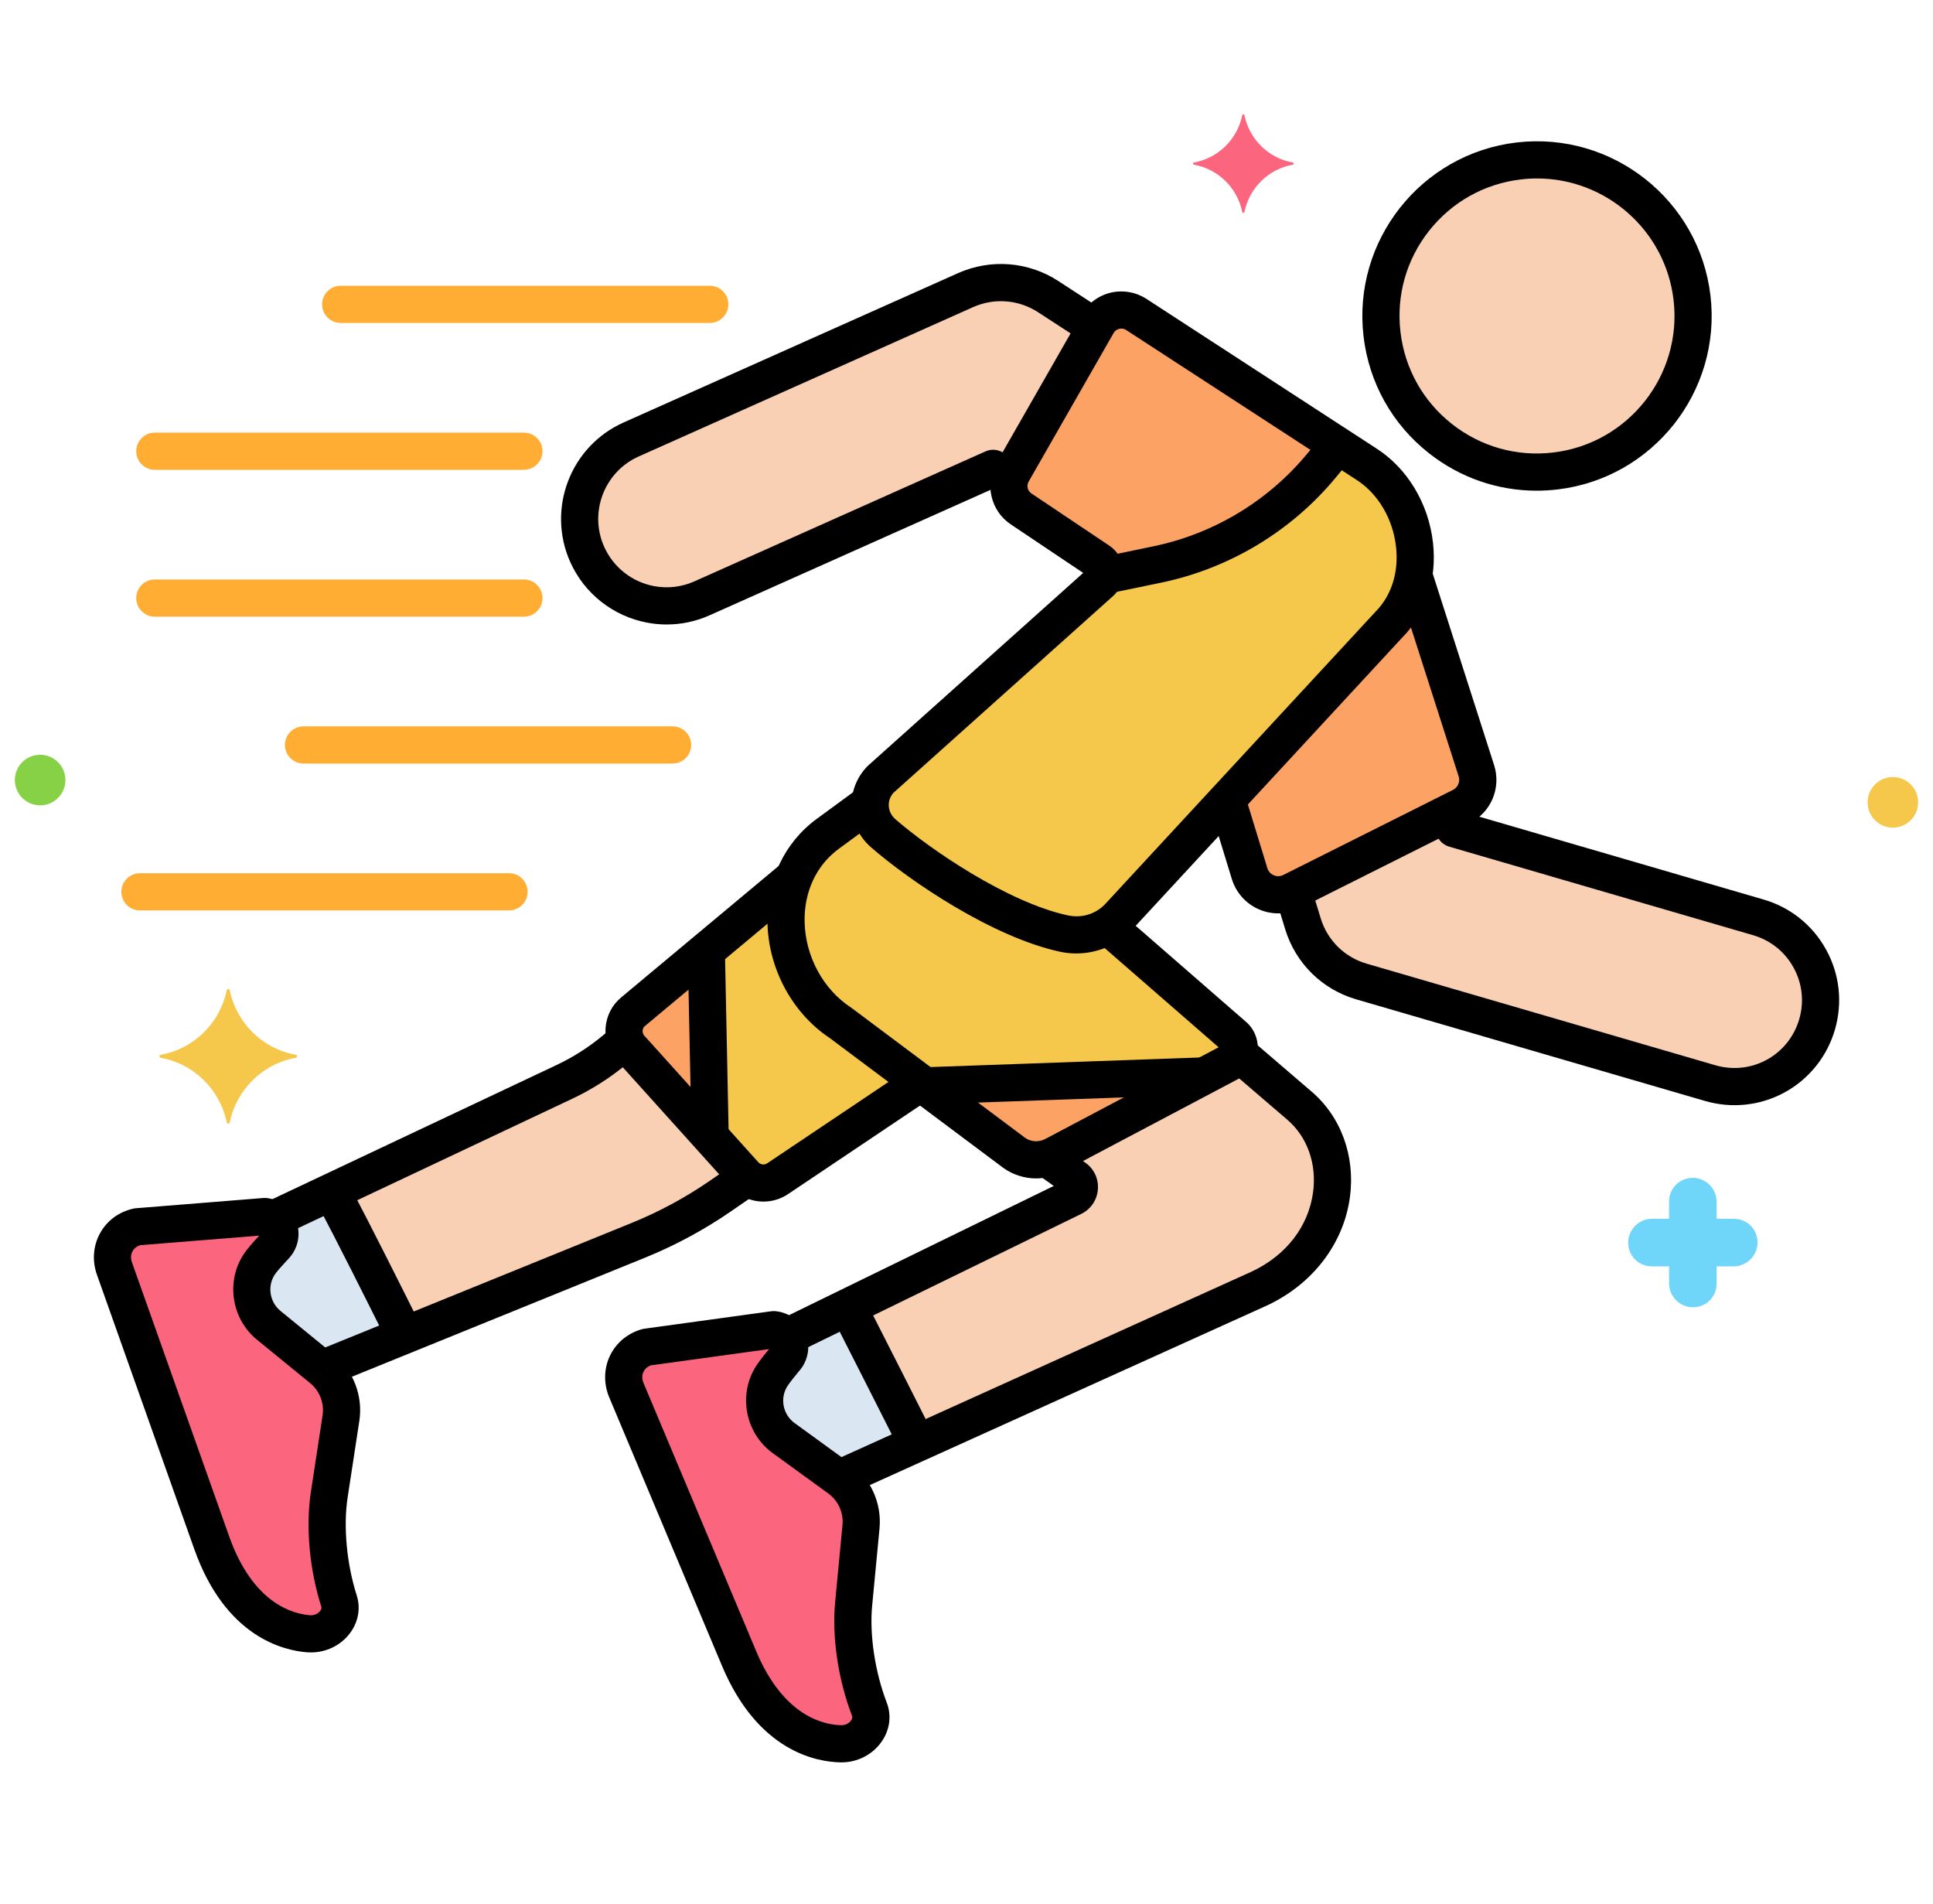 <svg width="65" height="64" viewBox="0 0 65 64" fill="none" xmlns="http://www.w3.org/2000/svg">
<g clip-path="url(#clip0_22635_7141)">
<path d="M9.95 35.462C8.825 35.263 7.95 34.388 7.725 33.288C7.725 33.237 7.625 33.237 7.625 33.288C7.4 34.388 6.525 35.263 5.4 35.462C5.35 35.462 5.35 35.538 5.4 35.562C6.525 35.763 7.4 36.638 7.625 37.737C7.625 37.788 7.725 37.788 7.725 37.737C7.95 36.638 8.825 35.763 9.95 35.562C10 35.538 10 35.462 9.95 35.462Z" fill="#F5C84C"/>
<path d="M43.472 5.464C42.65 5.317 42.011 4.678 41.846 3.874C41.846 3.837 41.773 3.837 41.773 3.874C41.609 4.678 40.969 5.317 40.147 5.464C40.11 5.464 40.11 5.518 40.147 5.537C40.969 5.683 41.609 6.322 41.773 7.126C41.773 7.163 41.846 7.163 41.846 7.126C42.011 6.322 42.65 5.683 43.472 5.537C43.509 5.518 43.509 5.464 43.472 5.464Z" fill="#FC657E"/>
<path d="M58.3 40.975H57.725V40.4C57.725 39.975 57.375 39.6 56.925 39.6C56.475 39.6 56.125 39.95 56.125 40.4V40.975H55.55C55.125 40.975 54.75 41.325 54.75 41.775C54.75 42.225 55.1 42.575 55.55 42.575H56.125V43.15C56.125 43.575 56.475 43.95 56.925 43.95C57.375 43.95 57.725 43.6 57.725 43.15V42.575H58.3C58.725 42.575 59.1 42.225 59.1 41.775C59.1 41.325 58.75 40.975 58.3 40.975Z" fill="#70D6F9"/>
<path d="M1.35 25.375C0.88 25.375 0.5 25.756 0.5 26.225C0.5 26.695 0.88 27.075 1.35 27.075C1.819 27.075 2.2 26.695 2.2 26.225C2.2 25.756 1.819 25.375 1.35 25.375Z" fill="#87D147"/>
<path d="M63.65 26.125C63.181 26.125 62.8 26.506 62.8 26.975C62.8 27.445 63.181 27.825 63.65 27.825C64.12 27.825 64.5 27.445 64.5 26.975C64.5 26.506 64.12 26.125 63.65 26.125Z" fill="#F5C84C"/>
<path d="M43.677 37.156L41.639 35.407C41.597 35.528 41.511 35.635 41.384 35.702L35.442 38.843C35.364 38.885 35.283 38.914 35.201 38.938C35.553 39.191 35.877 39.421 36.133 39.598C36.372 39.763 36.343 40.124 36.082 40.252L26.445 44.953C26.586 45.156 26.6 45.44 26.423 45.658C26.304 45.805 26.142 45.989 25.992 46.204C25.512 46.891 25.673 47.855 26.351 48.347L28.222 49.707L42.341 43.323C45.145 42.017 45.511 38.701 43.677 37.156Z" fill="#F9D0B4"/>
<path d="M41.476 34.814L37.243 31.13C36.812 31.401 36.286 31.496 35.776 31.386C33.61 30.919 30.903 29.062 29.7 28.015C29.387 27.741 29.244 27.358 29.269 26.982L27.832 28.035C25.729 29.577 26.089 32.963 28.27 34.393L34.104 38.758C34.498 39.036 35.015 39.069 35.442 38.843L41.384 35.702C41.722 35.523 41.77 35.058 41.476 34.814Z" fill="#F5C84C"/>
<path d="M28.27 34.394C26.64 33.325 26.028 31.164 26.7 29.496L21.29 34.011C20.919 34.321 20.879 34.878 21.203 35.238L25.035 39.492C25.32 39.808 25.793 39.866 26.145 39.63L30.956 36.403L28.27 34.394Z" fill="#F5C84C"/>
<path d="M25.035 39.492L21.203 35.238C21.133 35.16 21.083 35.071 21.046 34.979L20.688 35.279C20.169 35.714 19.597 36.081 18.985 36.369L9.163 41.004C9.436 41.197 9.509 41.602 9.26 41.875C9.133 42.014 8.962 42.189 8.8 42.395C8.282 43.054 8.387 44.026 9.036 44.556L10.828 46.019L21.471 41.697C22.441 41.303 23.364 40.805 24.226 40.211C24.506 40.017 24.816 39.804 25.136 39.584C25.1 39.556 25.066 39.526 25.035 39.492Z" fill="#F9D0B4"/>
<path d="M11.157 40.063L9.162 41.004C9.436 41.197 9.509 41.602 9.26 41.875C9.133 42.014 8.961 42.189 8.799 42.395C8.282 43.054 8.387 44.026 9.036 44.556L10.827 46.019L13.611 44.889C12.869 43.398 11.817 41.303 11.157 40.063Z" fill="#DAE6F1"/>
<path d="M28.515 43.943L26.445 44.953C26.586 45.156 26.6 45.44 26.422 45.658C26.303 45.805 26.142 45.989 25.992 46.204C25.512 46.891 25.672 47.855 26.35 48.348L28.222 49.707L30.838 48.524C30.059 46.979 29.275 45.433 28.515 43.943Z" fill="#DAE6F1"/>
<path d="M23.751 31.957L21.29 34.011C20.919 34.321 20.879 34.878 21.203 35.238L23.879 38.209L23.751 31.957Z" fill="#FCA265"/>
<path d="M31.094 36.506L34.104 38.758C34.498 39.036 35.015 39.069 35.442 38.843L40.494 36.172L31.094 36.506Z" fill="#FCA265"/>
<path d="M51.684 15.871C54.582 15.871 56.932 13.521 56.932 10.623C56.932 7.725 54.582 5.375 51.684 5.375C48.786 5.375 46.436 7.725 46.436 10.623C46.436 13.521 48.786 15.871 51.684 15.871Z" fill="#F9D0B4"/>
<path d="M57.517 9.938C57.138 6.721 54.215 4.413 50.998 4.79C47.783 5.168 45.474 8.092 45.851 11.308C46.034 12.866 46.813 14.26 48.044 15.232C49.091 16.059 50.358 16.497 51.672 16.497C51.903 16.497 52.136 16.483 52.369 16.456C55.586 16.078 57.895 13.154 57.517 9.938ZM52.223 15.214C50.998 15.359 49.788 15.016 48.819 14.251C47.85 13.486 47.237 12.389 47.093 11.162C46.949 9.936 47.291 8.727 48.056 7.758C48.822 6.789 49.919 6.176 51.145 6.032C51.327 6.01 51.508 6 51.688 6C53.998 6 55.999 7.735 56.276 10.084H56.276C56.573 12.615 54.755 14.917 52.223 15.214Z" fill="black"/>
<path d="M45.942 15.6L38.211 10.572C37.765 10.283 37.168 10.427 36.904 10.889L34.047 15.881C33.806 16.302 33.932 16.838 34.335 17.109L36.952 18.862C37.188 19.02 37.224 19.352 37.029 19.558L29.607 26.206C29.108 26.731 29.154 27.54 29.7 28.015C30.903 29.062 33.61 30.919 35.776 31.386C36.448 31.531 37.147 31.322 37.619 30.822L46.714 20.989C48.18 19.514 47.722 16.737 45.942 15.6Z" fill="#F5C84C"/>
<path d="M49.645 25.908L47.538 19.337C47.435 19.954 47.167 20.533 46.714 20.989L41.26 26.886L42.02 29.369C42.201 29.963 42.875 30.255 43.433 29.974L49.138 27.115C49.581 26.893 49.796 26.381 49.645 25.908Z" fill="#FCA265"/>
<path d="M59.128 30.842L48.904 27.863L48.737 27.316L43.475 29.953L43.814 31.059C44.1 31.995 44.838 32.723 45.777 32.996L57.505 36.413C57.599 36.44 57.693 36.463 57.788 36.48C59.236 36.75 60.681 35.883 61.102 34.438C61.55 32.9 60.666 31.29 59.128 30.842Z" fill="#F9D0B4"/>
<path d="M35.253 9.976C34.421 9.434 33.371 9.351 32.464 9.756L21.223 14.775C19.748 15.433 19.087 17.163 19.745 18.637C20.152 19.549 20.969 20.15 21.881 20.32C22.444 20.425 23.044 20.366 23.607 20.115L33.394 15.745L33.958 16.112C33.978 16.033 34.005 15.955 34.047 15.881L36.836 11.007L35.253 9.976Z" fill="#F9D0B4"/>
<path d="M38.211 10.572C37.765 10.283 37.168 10.427 36.904 10.889L34.047 15.881C33.806 16.302 33.932 16.838 34.335 17.109L36.952 18.862C37.116 18.973 37.181 19.167 37.141 19.345L38.914 18.978C41.078 18.53 43.025 17.359 44.434 15.656L44.992 14.983L38.211 10.572Z" fill="#FCA265"/>
<path d="M48.187 18.252C48.041 16.933 47.328 15.745 46.281 15.075L38.552 10.049C38.196 9.817 37.755 9.742 37.342 9.841C36.93 9.941 36.572 10.21 36.361 10.578L33.505 15.57C33.103 16.273 33.314 17.177 33.987 17.628L36.424 19.261L29.19 25.74C29.177 25.752 29.165 25.763 29.153 25.776C28.796 26.151 28.613 26.64 28.637 27.151C28.662 27.667 28.893 28.141 29.29 28.486C30.603 29.63 33.379 31.508 35.644 31.997C35.825 32.036 36.008 32.055 36.19 32.055C36.896 32.055 37.586 31.767 38.078 31.246L47.157 21.429C47.947 20.635 48.322 19.477 48.187 18.252ZM46.255 20.564L37.165 30.392C36.844 30.732 36.374 30.875 35.908 30.775C33.888 30.339 31.28 28.561 30.111 27.543C29.974 27.424 29.894 27.264 29.886 27.092C29.878 26.931 29.935 26.776 30.046 26.652L37.446 20.023C37.458 20.012 37.471 20 37.482 19.988C37.703 19.756 37.809 19.441 37.773 19.122C37.738 18.805 37.566 18.52 37.3 18.343L34.683 16.589C34.553 16.502 34.512 16.327 34.59 16.191L37.446 11.198C37.502 11.101 37.589 11.067 37.636 11.056C37.683 11.044 37.776 11.035 37.87 11.096L45.601 16.124C45.603 16.125 45.604 16.125 45.606 16.127C46.339 16.595 46.84 17.441 46.944 18.389C47.038 19.236 46.792 20.023 46.255 20.564Z" fill="black"/>
<path d="M50.24 25.718L48.167 19.253C48.062 18.924 47.709 18.743 47.381 18.848C47.053 18.954 46.872 19.305 46.977 19.634L49.049 26.099C49.107 26.28 49.026 26.472 48.857 26.557L43.153 29.416C43.016 29.485 42.893 29.452 42.832 29.426C42.771 29.4 42.662 29.334 42.617 29.187L41.908 26.87C41.808 26.54 41.458 26.354 41.128 26.456C40.798 26.556 40.612 26.906 40.713 27.236L41.422 29.552C41.563 30.012 41.897 30.385 42.34 30.575C42.546 30.663 42.765 30.707 42.983 30.707C43.233 30.707 43.483 30.649 43.713 30.534L49.417 27.674C50.141 27.312 50.487 26.489 50.24 25.718Z" fill="black"/>
<path d="M61.408 31.931C60.955 31.105 60.207 30.505 59.303 30.242L49.404 27.358L49.364 27.231C49.264 26.901 48.915 26.715 48.584 26.816C48.254 26.917 48.068 27.266 48.169 27.596L48.307 28.046C48.368 28.248 48.528 28.405 48.73 28.464L58.953 31.442C59.537 31.612 60.02 31.999 60.312 32.532C60.605 33.065 60.672 33.68 60.502 34.264C60.174 35.393 59.057 36.082 57.903 35.866C57.828 35.852 57.754 35.835 57.68 35.813L45.952 32.397C45.213 32.181 44.637 31.613 44.412 30.877L44.102 29.865C44.002 29.535 43.652 29.349 43.322 29.45C42.992 29.55 42.806 29.9 42.907 30.23L43.217 31.243C43.566 32.384 44.458 33.264 45.603 33.597L57.331 37.013C57.444 37.046 57.559 37.074 57.674 37.095C57.894 37.136 58.112 37.156 58.328 37.156C59.869 37.156 61.256 36.147 61.703 34.614C61.965 33.709 61.861 32.756 61.408 31.931Z" fill="black"/>
<path d="M37.031 10.388L35.594 9.452C34.58 8.791 33.315 8.692 32.21 9.185L20.968 14.204C19.181 15.002 18.377 17.105 19.174 18.892C19.65 19.957 20.619 20.72 21.767 20.934C21.983 20.975 22.201 20.995 22.418 20.995C22.913 20.995 23.403 20.891 23.862 20.686L33.339 16.455L33.506 16.563C33.794 16.751 34.182 16.67 34.37 16.381C34.559 16.092 34.477 15.704 34.188 15.516L33.736 15.222C33.558 15.106 33.334 15.088 33.14 15.175L23.353 19.544C22.924 19.736 22.455 19.791 21.997 19.706C21.252 19.567 20.624 19.072 20.316 18.382C19.799 17.225 20.32 15.862 21.478 15.346L32.719 10.327C33.435 10.007 34.255 10.072 34.912 10.5L36.349 11.436C36.638 11.624 37.025 11.543 37.214 11.253C37.402 10.964 37.32 10.577 37.031 10.388Z" fill="black"/>
<path d="M45.341 14.562C45.075 14.342 44.681 14.379 44.461 14.645L43.953 15.258C42.639 16.846 40.805 17.949 38.788 18.366L37.072 18.721C36.734 18.791 36.517 19.122 36.587 19.46C36.648 19.755 36.908 19.958 37.198 19.958C37.24 19.958 37.282 19.954 37.325 19.945L39.041 19.59C41.335 19.116 43.422 17.861 44.916 16.056L45.424 15.442C45.644 15.176 45.607 14.782 45.341 14.562Z" fill="black"/>
<path d="M11.465 47.678C11.561 47.051 11.319 46.42 10.828 46.019L9.035 44.555C8.387 44.026 8.272 43.074 8.786 42.413C8.952 42.199 9.13 42.018 9.26 41.875C9.574 41.53 9.381 40.97 8.911 40.899L4.616 41.243C3.966 41.393 3.63 42.032 3.848 42.645L7.122 51.871C8.043 54.469 9.681 54.875 10.377 54.926C11.036 54.974 11.583 54.398 11.399 53.821C11.07 52.792 10.893 51.424 11.072 50.253L11.465 47.678Z" fill="#FC657E"/>
<path d="M12.083 47.772C12.212 46.931 11.882 46.074 11.223 45.535L9.431 44.072C9.046 43.757 8.978 43.185 9.279 42.797C9.391 42.653 9.514 42.521 9.623 42.404L9.722 42.296C10.024 41.965 10.118 41.497 9.968 41.075C9.819 40.653 9.449 40.349 9.004 40.282C8.957 40.274 8.909 40.273 8.861 40.276L4.566 40.621C4.535 40.623 4.505 40.628 4.476 40.635C3.99 40.746 3.594 41.041 3.362 41.465C3.132 41.884 3.094 42.391 3.259 42.854L6.533 52.081C7.582 55.039 9.539 55.492 10.332 55.55C10.373 55.553 10.415 55.554 10.456 55.554C10.961 55.554 11.437 55.328 11.746 54.936C12.046 54.554 12.137 54.079 11.994 53.632C11.658 52.578 11.541 51.32 11.689 50.348L12.083 47.772ZM10.847 47.584L10.454 50.16C10.275 51.328 10.406 52.768 10.803 54.012C10.809 54.03 10.826 54.084 10.764 54.162C10.707 54.235 10.584 54.317 10.422 54.303C9.875 54.263 8.514 53.926 7.71 51.663L4.436 42.436C4.39 42.306 4.398 42.175 4.457 42.066C4.496 41.996 4.572 41.907 4.719 41.862L8.717 41.542L8.708 41.552C8.587 41.682 8.437 41.843 8.292 42.03C7.578 42.95 7.734 44.3 8.64 45.04L10.432 46.503C10.75 46.763 10.909 47.177 10.847 47.584Z" fill="black"/>
<path d="M29.234 57.465C28.848 56.456 28.593 55.1 28.705 53.921L28.953 51.327C29.013 50.696 28.735 50.08 28.222 49.707L26.35 48.347C25.673 47.855 25.504 46.911 25.979 46.223C26.133 46 26.3 45.809 26.422 45.658C26.716 45.296 26.492 44.748 26.018 44.704L21.75 45.291C21.11 45.477 20.81 46.135 21.062 46.734L24.854 55.76C25.921 58.301 27.579 58.614 28.277 58.625C28.938 58.636 29.451 58.03 29.234 57.465Z" fill="#FC657E"/>
<path d="M29.818 57.241C29.422 56.208 29.234 54.959 29.328 53.98L29.575 51.386C29.655 50.539 29.278 49.701 28.589 49.201L26.717 47.841C26.315 47.549 26.215 46.982 26.494 46.577C26.597 46.428 26.712 46.288 26.814 46.165L26.907 46.052C27.189 45.704 27.257 45.232 27.084 44.819C26.911 44.406 26.524 44.123 26.076 44.081C26.029 44.077 25.981 44.078 25.933 44.084L21.664 44.671C21.634 44.676 21.604 44.682 21.575 44.69C21.096 44.83 20.718 45.147 20.509 45.583C20.304 46.014 20.295 46.522 20.485 46.976L24.277 56.002C25.493 58.896 27.473 59.237 28.267 59.25C28.276 59.25 28.285 59.25 28.294 59.25C28.836 59.25 29.34 58.992 29.644 58.556C29.922 58.159 29.986 57.679 29.818 57.241ZM28.62 57.84C28.567 57.916 28.453 58.004 28.287 58C27.738 57.992 26.36 57.733 25.43 55.518L21.638 46.492C21.584 46.365 21.584 46.233 21.638 46.121C21.672 46.049 21.743 45.955 21.888 45.903L25.861 45.356L25.852 45.367C25.739 45.503 25.599 45.672 25.464 45.868C24.803 46.826 25.036 48.165 25.982 48.852L27.855 50.212C28.187 50.454 28.369 50.858 28.33 51.267L28.083 53.861C27.971 55.038 28.183 56.468 28.651 57.688C28.657 57.705 28.677 57.758 28.62 57.84Z" fill="black"/>
<path d="M44.084 36.682L42.207 35.071C41.944 34.846 41.55 34.876 41.325 35.138C41.101 35.4 41.131 35.795 41.393 36.019L43.275 37.634C43.953 38.206 44.282 39.119 44.155 40.078C44.001 41.236 43.243 42.213 42.083 42.754L28.102 49.075C27.788 49.217 27.648 49.588 27.79 49.902C27.894 50.133 28.122 50.27 28.36 50.27C28.446 50.27 28.533 50.252 28.617 50.214L42.604 43.89C44.142 43.173 45.185 41.809 45.394 40.242C45.578 38.859 45.087 37.526 44.084 36.682Z" fill="black"/>
<path d="M36.488 39.083C36.267 38.931 35.995 38.737 35.697 38.524C35.416 38.323 35.026 38.388 34.825 38.669C34.624 38.95 34.689 39.34 34.97 39.541C35.133 39.658 35.29 39.769 35.434 39.871L26.281 44.337C25.971 44.488 25.842 44.862 25.993 45.173C26.102 45.395 26.324 45.524 26.555 45.524C26.647 45.524 26.741 45.503 26.829 45.461L36.355 40.813C36.681 40.654 36.891 40.345 36.918 39.985C36.946 39.626 36.785 39.289 36.488 39.083Z" fill="black"/>
<path d="M41.886 34.343L37.784 30.772C37.523 30.545 37.129 30.573 36.902 30.833C36.676 31.093 36.703 31.488 36.963 31.715L40.978 35.209L35.15 38.291C34.93 38.407 34.667 38.39 34.478 38.258L28.644 33.893C28.634 33.886 28.623 33.878 28.613 33.871C27.683 33.261 27.087 32.165 27.057 31.01C27.03 29.993 27.448 29.093 28.202 28.54L29.587 27.524C29.865 27.32 29.925 26.929 29.721 26.651C29.517 26.372 29.126 26.312 28.848 26.516L27.463 27.531C26.373 28.33 25.77 29.61 25.807 31.042C25.848 32.594 26.653 34.072 27.91 34.905L33.744 39.269C34.073 39.501 34.456 39.618 34.842 39.618C35.147 39.618 35.453 39.544 35.734 39.395L41.676 36.254C42.02 36.072 42.249 35.733 42.289 35.346C42.328 34.961 42.174 34.581 41.886 34.343Z" fill="black"/>
<path d="M31.326 36.155C31.134 35.869 30.745 35.792 30.459 35.984L25.797 39.111C25.703 39.173 25.575 39.158 25.5 39.074L21.667 34.82C21.61 34.757 21.607 34.687 21.609 34.65C21.611 34.614 21.625 34.545 21.691 34.491L27.069 30.003C27.334 29.781 27.37 29.387 27.149 29.122C26.928 28.857 26.534 28.822 26.268 29.043L20.89 33.531C20.578 33.791 20.391 34.157 20.363 34.562C20.334 34.966 20.467 35.355 20.739 35.656L24.571 39.911C24.859 40.23 25.264 40.397 25.673 40.397C25.958 40.397 26.244 40.316 26.494 40.149L31.155 37.022C31.442 36.83 31.518 36.442 31.326 36.155Z" fill="black"/>
<path d="M25.486 39.343C25.291 39.058 24.902 38.986 24.617 39.182L23.87 39.696C23.049 40.263 22.162 40.741 21.235 41.117L10.719 45.389C10.399 45.519 10.245 45.883 10.375 46.203C10.474 46.446 10.707 46.593 10.954 46.593C11.033 46.593 11.112 46.578 11.189 46.547L21.706 42.276C22.716 41.865 23.683 41.343 24.58 40.725L25.325 40.212C25.61 40.016 25.682 39.627 25.486 39.343Z" fill="black"/>
<path d="M21.401 34.682C21.18 34.417 20.785 34.383 20.521 34.604L20.287 34.8C19.809 35.201 19.282 35.538 18.718 35.804L9.051 40.366C8.738 40.514 8.605 40.886 8.752 41.198C8.859 41.424 9.083 41.557 9.318 41.557C9.407 41.557 9.498 41.538 9.584 41.497L19.252 36.935C19.912 36.623 20.53 36.228 21.09 35.759L21.324 35.562C21.588 35.34 21.623 34.946 21.401 34.682Z" fill="black"/>
<path d="M14.117 44.502C13.414 43.091 12.439 41.151 11.791 39.923C11.63 39.618 11.252 39.501 10.947 39.662C10.641 39.824 10.524 40.202 10.685 40.507C11.328 41.724 12.298 43.655 12.998 45.06C13.108 45.279 13.329 45.406 13.558 45.406C13.652 45.406 13.747 45.385 13.836 45.34C14.146 45.187 14.271 44.811 14.117 44.502Z" fill="black"/>
<path d="M31.331 48.113C30.601 46.666 29.867 45.218 29.154 43.819C28.997 43.511 28.62 43.389 28.313 43.546C28.006 43.703 27.883 44.079 28.04 44.386C28.753 45.784 29.485 47.23 30.215 48.676C30.325 48.894 30.545 49.02 30.773 49.02C30.868 49.02 30.964 48.999 31.054 48.953C31.363 48.797 31.486 48.422 31.331 48.113Z" fill="black"/>
<path d="M24.378 32.045C24.371 31.7 24.095 31.424 23.74 31.433C23.395 31.44 23.121 31.725 23.128 32.071L23.253 38.158C23.26 38.499 23.539 38.77 23.878 38.77C23.883 38.77 23.887 38.77 23.891 38.77C24.236 38.763 24.51 38.478 24.503 38.133L24.378 32.045Z" fill="black"/>
<path d="M40.416 35.55L31.163 35.879C30.818 35.891 30.549 36.181 30.561 36.525C30.573 36.863 30.85 37.128 31.185 37.128C31.192 37.128 31.2 37.128 31.207 37.128L40.46 36.799C40.805 36.787 41.075 36.497 41.062 36.152C41.05 35.807 40.76 35.537 40.416 35.55Z" fill="black"/>
<path d="M23.867 9.607H11.456C11.111 9.607 10.831 9.887 10.831 10.232C10.831 10.578 11.111 10.857 11.456 10.857H23.867C24.212 10.857 24.492 10.578 24.492 10.232C24.492 9.887 24.212 9.607 23.867 9.607Z" fill="#FFAD33"/>
<path d="M17.617 14.545H5.206C4.861 14.545 4.581 14.825 4.581 15.17C4.581 15.515 4.861 15.795 5.206 15.795H17.617C17.962 15.795 18.242 15.515 18.242 15.17C18.242 14.825 17.962 14.545 17.617 14.545Z" fill="#FFAD33"/>
<path d="M17.617 19.482H5.206C4.861 19.482 4.581 19.762 4.581 20.107C4.581 20.453 4.861 20.732 5.206 20.732H17.617C17.962 20.732 18.242 20.453 18.242 20.107C18.242 19.762 17.962 19.482 17.617 19.482Z" fill="#FFAD33"/>
<path d="M22.617 24.42H10.206C9.861 24.42 9.581 24.7 9.581 25.045C9.581 25.39 9.861 25.67 10.206 25.67H22.617C22.962 25.67 23.242 25.39 23.242 25.045C23.242 24.7 22.962 24.42 22.617 24.42Z" fill="#FFAD33"/>
<path d="M17.117 29.357H4.706C4.361 29.357 4.081 29.637 4.081 29.982C4.081 30.328 4.361 30.607 4.706 30.607H17.117C17.462 30.607 17.742 30.328 17.742 29.982C17.742 29.637 17.462 29.357 17.117 29.357Z" fill="#FFAD33"/>
</g>
<defs>
<clipPath id="clip0_22635_7141">
<rect width="64" height="64" fill="white" transform="translate(0.5)"/>
</clipPath>
</defs>
</svg>
